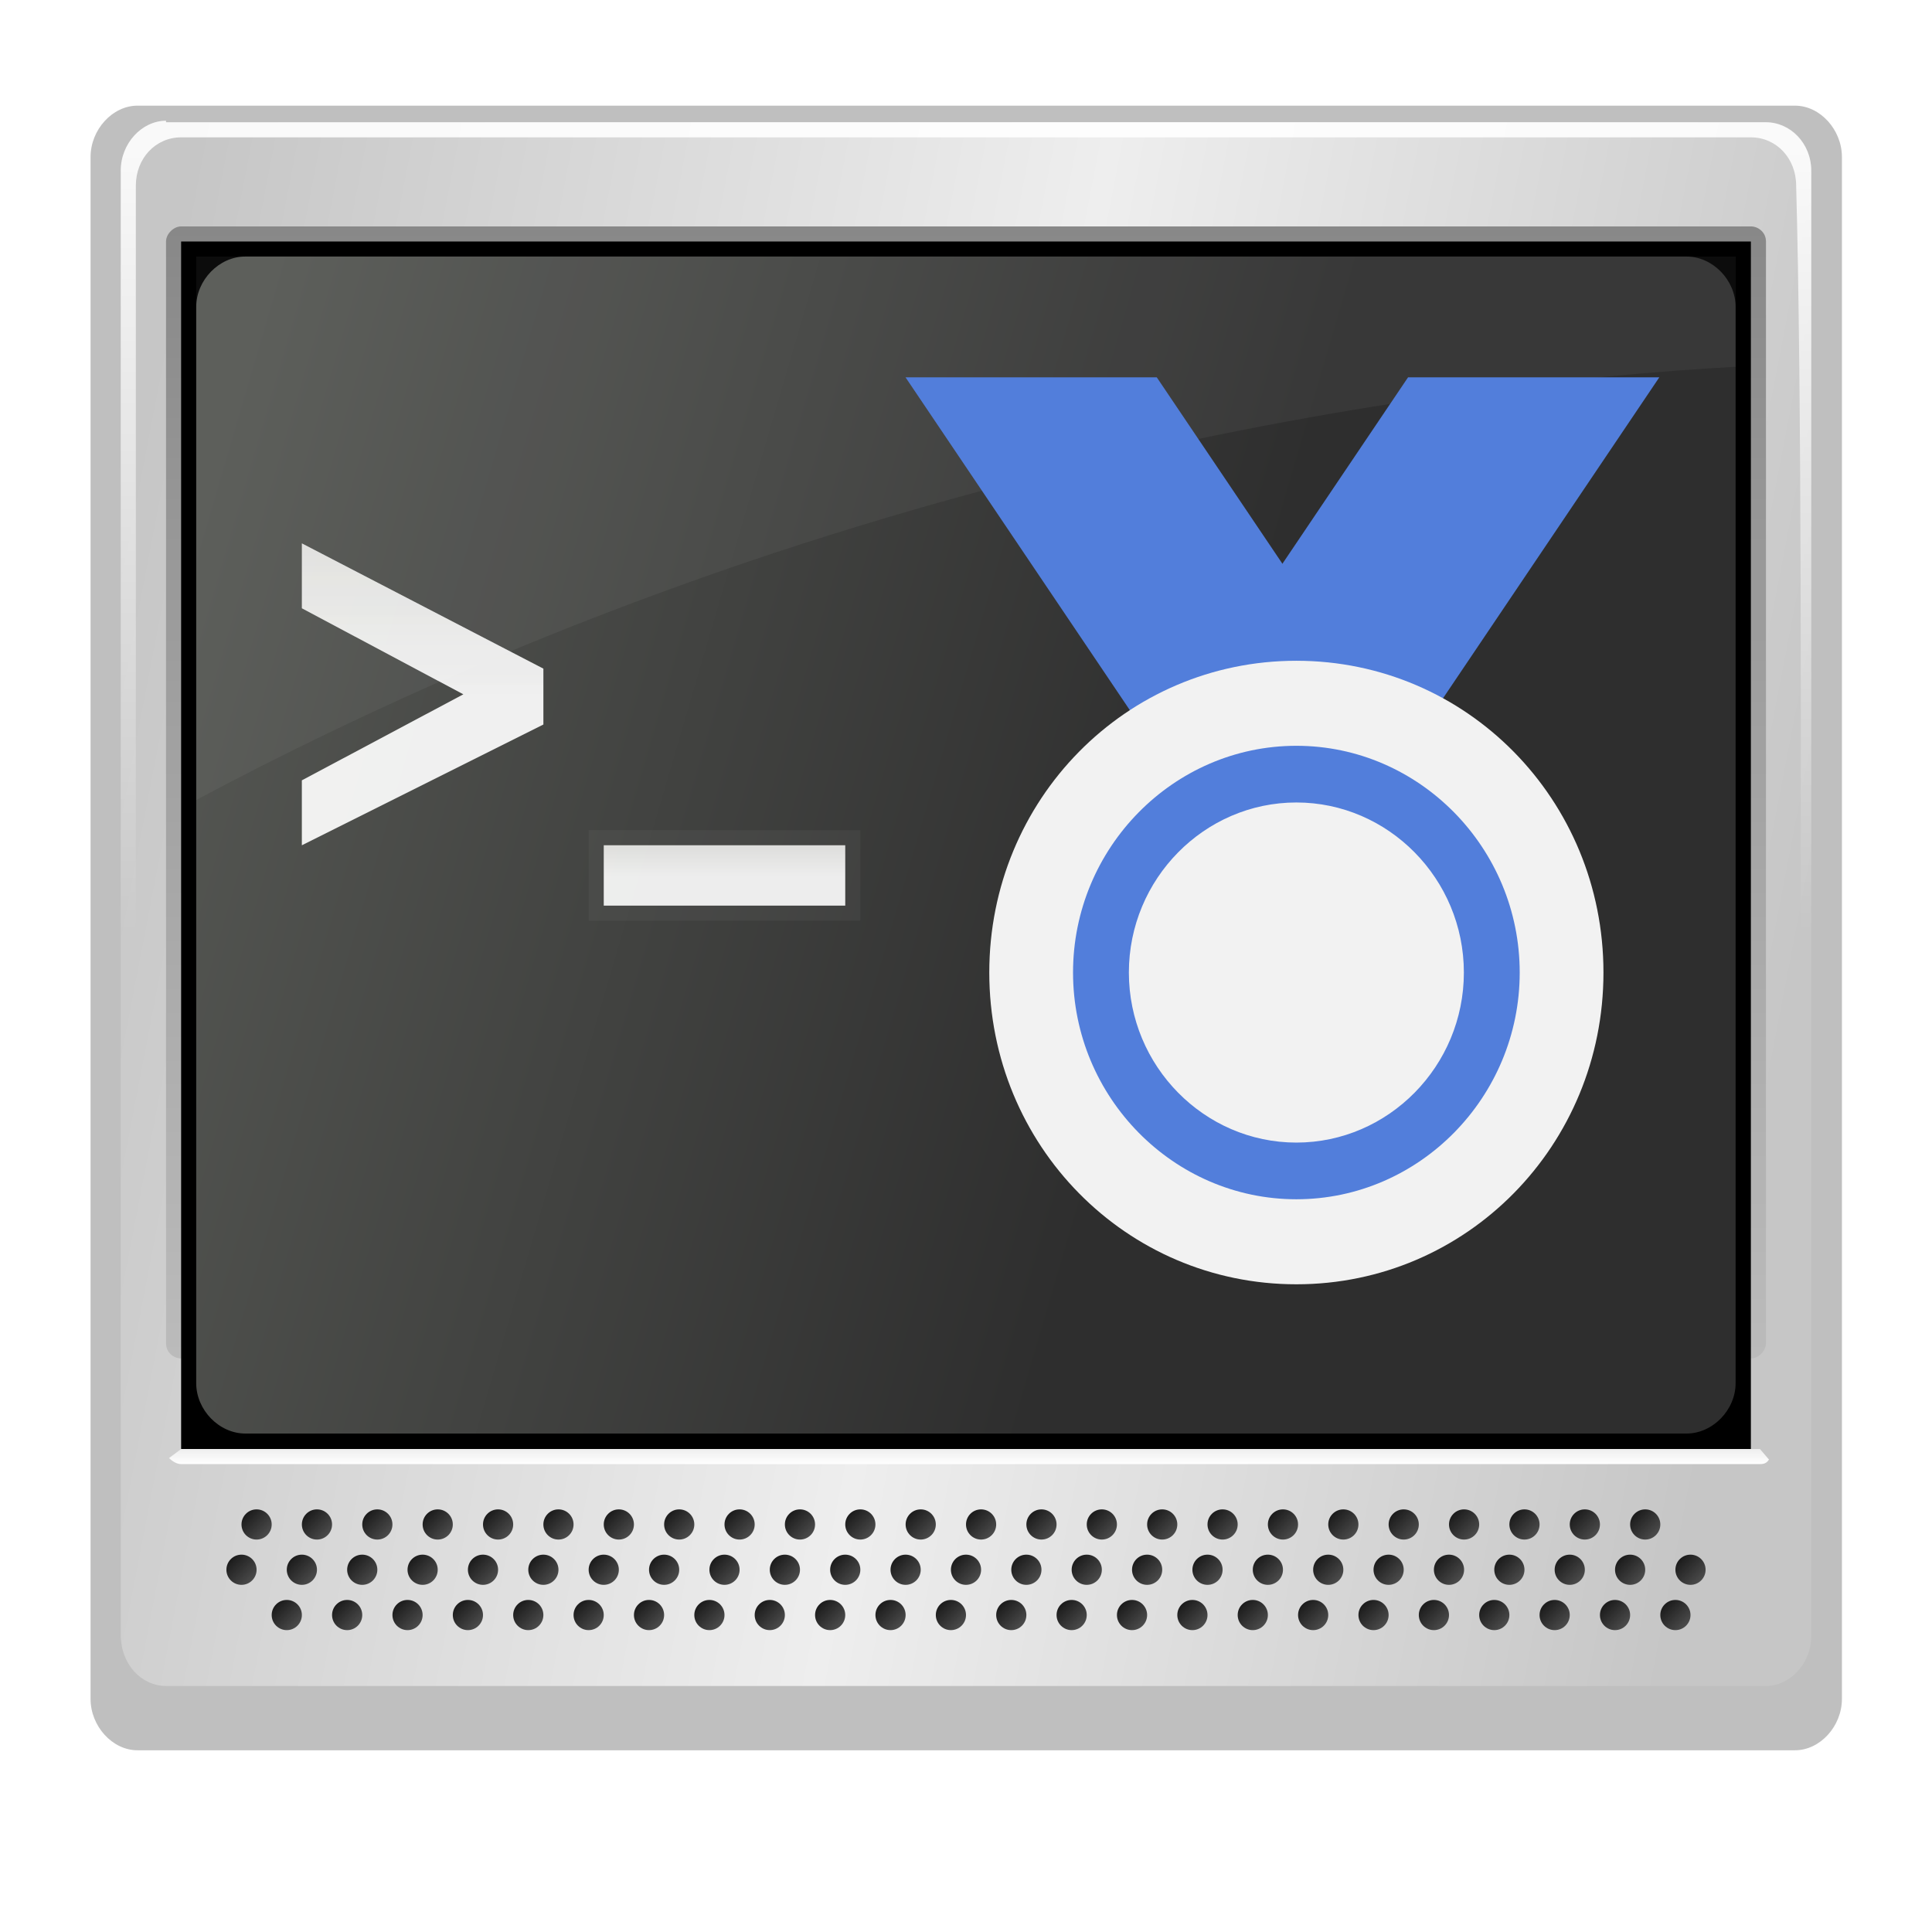 <?xml version="1.0" encoding="UTF-8" standalone="no"?>
<svg
   width="128"
   height="128"
   version="1.1"
   id="svg506"
   sodipodi:docname="konsoleephemeral.svg"
   inkscape:version="1.2.2 (b0a8486, 2022-12-01)"
   xmlns:inkscape="http://www.inkscape.org/namespaces/inkscape"
   xmlns:sodipodi="http://sodipodi.sourceforge.net/DTD/sodipodi-0.dtd"
   xmlns:xlink="http://www.w3.org/1999/xlink"
   xmlns="http://www.w3.org/2000/svg"
   xmlns:svg="http://www.w3.org/2000/svg">
  <sodipodi:namedview
     id="namedview508"
     pagecolor="#ffffff"
     bordercolor="#000000"
     borderopacity="0.25"
     inkscape:showpageshadow="2"
     inkscape:pageopacity="0.0"
     inkscape:pagecheckerboard="0"
     inkscape:deskcolor="#d1d1d1"
     showgrid="false"
     inkscape:zoom="1.3037281"
     inkscape:cx="60.595456"
     inkscape:cy="60.595456"
     inkscape:window-width="1309"
     inkscape:window-height="456"
     inkscape:window-x="0"
     inkscape:window-y="25"
     inkscape:window-maximized="0"
     inkscape:current-layer="g1361" />
  <defs
     id="defs332">
    <linearGradient
       id="o"
       x2="1"
       y2="1">
      <stop
         offset="0"
         stop-color="#111"
         id="stop272" />
      <stop
         offset="1"
         stop-color="#555"
         id="stop274" />
    </linearGradient>
    <linearGradient
       id="n"
       x1="55.95"
       x2="55.95"
       y1="81"
       y2="80"
       gradientTransform="matrix(1.088 0 0 1 3.364 16)"
       gradientUnits="userSpaceOnUse">
      <stop
         offset="0"
         stop-color="#FFF"
         id="stop277" />
      <stop
         offset="1"
         stop-color="#EEE"
         id="stop279" />
    </linearGradient>
    <linearGradient
       id="b"
       x1="44"
       x2="44"
       y1="44"
       y2="40"
       gradientUnits="userSpaceOnUse">
      <stop
         offset=".5"
         stop-color="#FFF"
         id="stop282" />
      <stop
         offset="1"
         stop-color="#EEEEEC"
         id="stop284" />
    </linearGradient>
    <linearGradient
       id="a"
       x1="24"
       x2="24"
       y1="40"
       y2="20"
       gradientUnits="userSpaceOnUse">
      <stop
         offset=".5"
         stop-color="#FFF"
         id="stop287" />
      <stop
         offset="1"
         stop-color="#EEEEEC"
         id="stop289" />
    </linearGradient>
    <linearGradient
       id="h"
       x1="9"
       x2="106.56"
       y1="24.32"
       y2="53.66"
       gradientUnits="userSpaceOnUse">
      <stop
         offset="0"
         stop-color="#555753"
         id="stop292" />
      <stop
         offset=".63"
         stop-color="#2E2E2E"
         id="stop294" />
      <stop
         offset="1"
         stop-color="#2E2E2E"
         id="stop296" />
    </linearGradient>
    <linearGradient
       id="g"
       x1="56"
       x2="56"
       y1="81"
       y2="7"
       gradientTransform="matrix(1.082 0 0 1.014 3.43 7.905)"
       gradientUnits="userSpaceOnUse">
      <stop
         offset="0"
         stop-color="#BBB"
         id="stop299" />
      <stop
         offset=".59"
         stop-color="#9F9F9F"
         id="stop301" />
      <stop
         offset="1"
         stop-color="#888"
         id="stop303" />
    </linearGradient>
    <linearGradient
       xlink:href="#a"
       id="i"
       x1="24"
       x2="24"
       y1="40"
       y2="20"
       gradientTransform="translate(4 16)"
       gradientUnits="userSpaceOnUse" />
    <linearGradient
       xlink:href="#b"
       id="j"
       x1="44"
       x2="44"
       y1="44"
       y2="40"
       gradientTransform="translate(4 16)"
       gradientUnits="userSpaceOnUse" />
    <linearGradient
       xlink:href="#a"
       id="l"
       x1="24"
       x2="24"
       y1="40"
       y2="20"
       gradientTransform="translate(4 16)"
       gradientUnits="userSpaceOnUse" />
    <linearGradient
       xlink:href="#c"
       id="f"
       x1="8"
       x2="120"
       y1="40.67"
       y2="64"
       gradientTransform="matrix(1 0 0 1.08 0 -9.188)"
       gradientUnits="userSpaceOnUse" />
    <linearGradient
       xlink:href="#d"
       id="p"
       x1="64"
       x2="64"
       y1="17.36"
       y2="65.87"
       gradientTransform="matrix(1 0 0 1.08 0 -9.188)"
       gradientUnits="userSpaceOnUse" />
    <filter
       id="k"
       width="1.12"
       height="1.48"
       x="-0.06"
       y="-0.24">
      <feGaussianBlur
         stdDeviation=".4"
         id="feGaussianBlur311" />
    </filter>
    <filter
       id="m"
       width="1.216"
       height="1.173"
       x="-0.108"
       y="-0.086">
      <feGaussianBlur
         stdDeviation=".72"
         id="feGaussianBlur314" />
    </filter>
    <filter
       id="e"
       x="-0.045"
       y="-0.052"
       width="1.089"
       height="1.104">
      <feGaussianBlur
         stdDeviation="2.08"
         id="feGaussianBlur317" />
    </filter>
    <radialGradient
       id="d"
       cx="52"
       cy="-31"
       r="136"
       gradientUnits="userSpaceOnUse">
      <stop
         offset="0"
         stop-color="#fff"
         id="stop320" />
      <stop
         offset="1"
         stop-color="#fff"
         stop-opacity="0"
         id="stop322" />
    </radialGradient>
    <radialGradient
       id="c"
       cx="52"
       cy="-31"
       r="136"
       gradientUnits="userSpaceOnUse">
      <stop
         offset="0"
         stop-color="#c6c6c6"
         id="stop325" />
      <stop
         offset=".52"
         stop-color="#EEE"
         id="stop327" />
      <stop
         offset="1"
         stop-color="#c6c6c6"
         id="stop329" />
    </radialGradient>
  </defs>
  <path
     d="M3 0C1.4 0 0 1.4 0 3v90c0 1.6 1.4 3 3 3h106c1.6 0 3-1.4 3-3V3c0-1.6-1.4-3-3-3H3z"
     filter="url(#e)"
     opacity=".5"
     transform="matrix(1.036 0 0 1.135 6 7)"
     id="path334" />
  <path
     fill="url(#f)"
     d="M11 8c-1.6 0-3 1.5-3 3.3v97c0 2 1.4 3.4 3 3.4h106c1.6 0 3-1.5 3-3.3v-97c0-2-1.4-3.3-3-3.3H11z"
     id="path336" />
  <path
     fill="url(#g)"
     d="M12 15c-.5 0-1 .5-1 1v73c0 .6.5 1 1 1h104c.5 0 1-.5 1-1V16c0-.6-.5-1-1-1H12z"
     id="path338" />
  <path
     d="M12 16h104v80H12z"
     id="path340" />
  <path
     fill="url(#h)"
     d="M103 76c0 1.6-1.4 3-3 3H12c-1.6 0-3-1.4-3-3V12c0-1.6 1.4-3 3-3h88c1.6 0 3 1.4 3 3v64z"
     transform="matrix(1.085 0 0 1.114 3.234 6.97)"
     id="path342" />
  <path
     fill="#fff"
     d="M13 53c42-22.4 82.2-27.6 102-28.7V17H13v36z"
     opacity=".05"
     id="path344" />
  <path
     fill="url(#i)"
     d="m36 48-16 8v-4.3L30.7 46 20 40.3V36l16 8.3V48z"
     opacity=".9"
     id="path346" />
  <path
     fill="url(#j)"
     d="M56 60H40v-4h16v4z"
     opacity=".9"
     id="path348" />
  <path
     fill="#fff"
     d="M60 60H44v-4h16v4z"
     filter="url(#k)"
     opacity=".2"
     transform="matrix(1.125 0 0 1.5 -10.5 -29)"
     id="path350" />
  <path
     fill="url(#l)"
     d="m36 48-16 8v-4.3L30.7 46 20 40.3V36l16 8.3V48z"
     filter="url(#m)"
     opacity=".4"
     id="path352" />
  <path
     fill="url(#n)"
     d="m117.2 96.7-.6-.7H12l-.8.6c.2.2.5.4.8.4h104.5c.3 0 .5 0 .7-.3z"
     id="path354" />
  <g
     fill="url(#o)"
     transform="translate(8 15)"
     id="g502">
    <circle
       cx="101"
       cy="86"
       r="1"
       id="circle356" />
    <circle
       cx="104"
       cy="89"
       r="1"
       id="circle358" />
    <circle
       cx="103"
       cy="92"
       r="1"
       id="circle360" />
    <circle
       cx="97"
       cy="86"
       r="1"
       id="circle362" />
    <circle
       cx="100"
       cy="89"
       r="1"
       id="circle364" />
    <circle
       cx="93"
       cy="86"
       r="1"
       id="circle366" />
    <circle
       cx="99"
       cy="92"
       r="1"
       id="circle368" />
    <circle
       cx="96"
       cy="89"
       r="1"
       id="circle370" />
    <circle
       cx="95"
       cy="92"
       r="1"
       id="circle372" />
    <circle
       cx="89"
       cy="86"
       r="1"
       id="circle374" />
    <circle
       cx="92"
       cy="89"
       r="1"
       id="circle376" />
    <circle
       cx="85"
       cy="86"
       r="1"
       id="circle378" />
    <circle
       cx="91"
       cy="92"
       r="1"
       id="circle380" />
    <circle
       cx="88"
       cy="89"
       r="1"
       id="circle382" />
    <circle
       cx="87"
       cy="92"
       r="1"
       id="circle384" />
    <circle
       cx="81"
       cy="86"
       r="1"
       id="circle386" />
    <circle
       cx="84"
       cy="89"
       r="1"
       id="circle388" />
    <circle
       cx="77"
       cy="86"
       r="1"
       id="circle390" />
    <circle
       cx="83"
       cy="92"
       r="1"
       id="circle392" />
    <circle
       cx="80"
       cy="89"
       r="1"
       id="circle394" />
    <circle
       cx="79"
       cy="92"
       r="1"
       id="circle396" />
    <circle
       cx="73"
       cy="86"
       r="1"
       id="circle398" />
    <circle
       cx="76"
       cy="89"
       r="1"
       id="circle400" />
    <circle
       cx="69"
       cy="86"
       r="1"
       id="circle402" />
    <circle
       cx="75"
       cy="92"
       r="1"
       id="circle404" />
    <circle
       cx="72"
       cy="89"
       r="1"
       id="circle406" />
    <circle
       cx="71"
       cy="92"
       r="1"
       id="circle408" />
    <circle
       cx="65"
       cy="86"
       r="1"
       id="circle410" />
    <circle
       cx="68"
       cy="89"
       r="1"
       id="circle412" />
    <circle
       cx="61"
       cy="86"
       r="1"
       id="circle414" />
    <circle
       cx="67"
       cy="92"
       r="1"
       id="circle416" />
    <circle
       cx="64"
       cy="89"
       r="1"
       id="circle418" />
    <circle
       cx="63"
       cy="92"
       r="1"
       id="circle420" />
    <circle
       cx="57"
       cy="86"
       r="1"
       id="circle422" />
    <circle
       cx="60"
       cy="89"
       r="1"
       id="circle424" />
    <circle
       cx="53"
       cy="86"
       r="1"
       id="circle426" />
    <circle
       cx="59"
       cy="92"
       r="1"
       id="circle428" />
    <circle
       cx="56"
       cy="89"
       r="1"
       id="circle430" />
    <circle
       cx="55"
       cy="92"
       r="1"
       id="circle432" />
    <circle
       cx="49"
       cy="86"
       r="1"
       id="circle434" />
    <circle
       cx="52"
       cy="89"
       r="1"
       id="circle436" />
    <circle
       cx="45"
       cy="86"
       r="1"
       id="circle438" />
    <circle
       cx="51"
       cy="92"
       r="1"
       id="circle440" />
    <circle
       cx="48"
       cy="89"
       r="1"
       id="circle442" />
    <circle
       cx="47"
       cy="92"
       r="1"
       id="circle444" />
    <circle
       cx="41"
       cy="86"
       r="1"
       id="circle446" />
    <circle
       cx="44"
       cy="89"
       r="1"
       id="circle448" />
    <circle
       cx="37"
       cy="86"
       r="1"
       id="circle450" />
    <circle
       cx="43"
       cy="92"
       r="1"
       id="circle452" />
    <circle
       cx="40"
       cy="89"
       r="1"
       id="circle454" />
    <circle
       cx="39"
       cy="92"
       r="1"
       id="circle456" />
    <circle
       cx="33"
       cy="86"
       r="1"
       id="circle458" />
    <circle
       cx="36"
       cy="89"
       r="1"
       id="circle460" />
    <circle
       cx="29"
       cy="86"
       r="1"
       id="circle462" />
    <circle
       cx="35"
       cy="92"
       r="1"
       id="circle464" />
    <circle
       cx="32"
       cy="89"
       r="1"
       id="circle466" />
    <circle
       cx="31"
       cy="92"
       r="1"
       id="circle468" />
    <circle
       cx="25"
       cy="86"
       r="1"
       id="circle470" />
    <circle
       cx="28"
       cy="89"
       r="1"
       id="circle472" />
    <circle
       cx="21"
       cy="86"
       r="1"
       id="circle474" />
    <circle
       cx="27"
       cy="92"
       r="1"
       id="circle476" />
    <circle
       cx="24"
       cy="89"
       r="1"
       id="circle478" />
    <circle
       cx="23"
       cy="92"
       r="1"
       id="circle480" />
    <circle
       cx="17"
       cy="86"
       r="1"
       id="circle482" />
    <circle
       cx="20"
       cy="89"
       r="1"
       id="circle484" />
    <circle
       cx="13"
       cy="86"
       r="1"
       id="circle486" />
    <circle
       cx="19"
       cy="92"
       r="1"
       id="circle488" />
    <circle
       cx="16"
       cy="89"
       r="1"
       id="circle490" />
    <circle
       cx="15"
       cy="92"
       r="1"
       id="circle492" />
    <circle
       cx="9"
       cy="86"
       r="1"
       id="circle494" />
    <circle
       cx="12"
       cy="89"
       r="1"
       id="circle496" />
    <circle
       cx="11"
       cy="92"
       r="1"
       id="circle498" />
    <circle
       cx="8"
       cy="89"
       r="1"
       id="circle500" />
  </g>
  <path
     fill="url(#p)"
     d="M11 8c-1.6 0-3 1.5-3 3.3v97c0 1 .4 2 1 2.6V12.3c0-1.8 1.3-3.2 3-3.2h104c1.7 0 3 1.4 3 3.2.7 25 0 98.2 0 98.2v.3c.6-.7 1-1.6 1-2.5v-97c0-1.8-1.4-3.2-3-3.2H11z"
     opacity=".9"
     id="path504" />
  <g
     id="g1361"
     transform="matrix(0.197,0,0,0.2,55.37,25)">
	<path
   style="fill:#527edb;fill-opacity:1"
   d="M 276.967,0 H 192.469 L 70.415,178.385 h 84.498 z"
   id="path1353" />

	<path
   style="fill:#527edb;fill-opacity:1"
   d="M 23.472,0 H 107.97 L 230.023,178.385 H 145.525 Z"
   id="path1355" />

	<path
   style="fill:#f2f2f2"
   d="m 154.914,93.887 c 57.271,0 103.276,46.005 103.276,103.276 0,57.271 -46.005,103.276 -103.276,103.276 -57.271,0 -103.276,-46.005 -103.276,-103.276 0,-57.271 46.005,-103.276 103.276,-103.276 z"
   id="path1357" />

	<path
   style="fill:#527edb;fill-opacity:1"
   d="m 154.914,122.053 c -41.31,0 -75.11,33.799 -75.11,75.11 0,41.311 33.799,75.11 75.11,75.11 41.311,0 75.11,-33.799 75.11,-75.11 0,-41.311 -33.8,-75.11 -75.11,-75.11 z m 0,131.442 c -30.983,0 -56.332,-25.35 -56.332,-56.332 0,-30.982 25.35,-56.332 56.332,-56.332 30.982,0 56.332,25.35 56.332,56.332 0,30.982 -25.35,56.332 -56.332,56.332 z"
   id="path1359" />

</g>
</svg>
